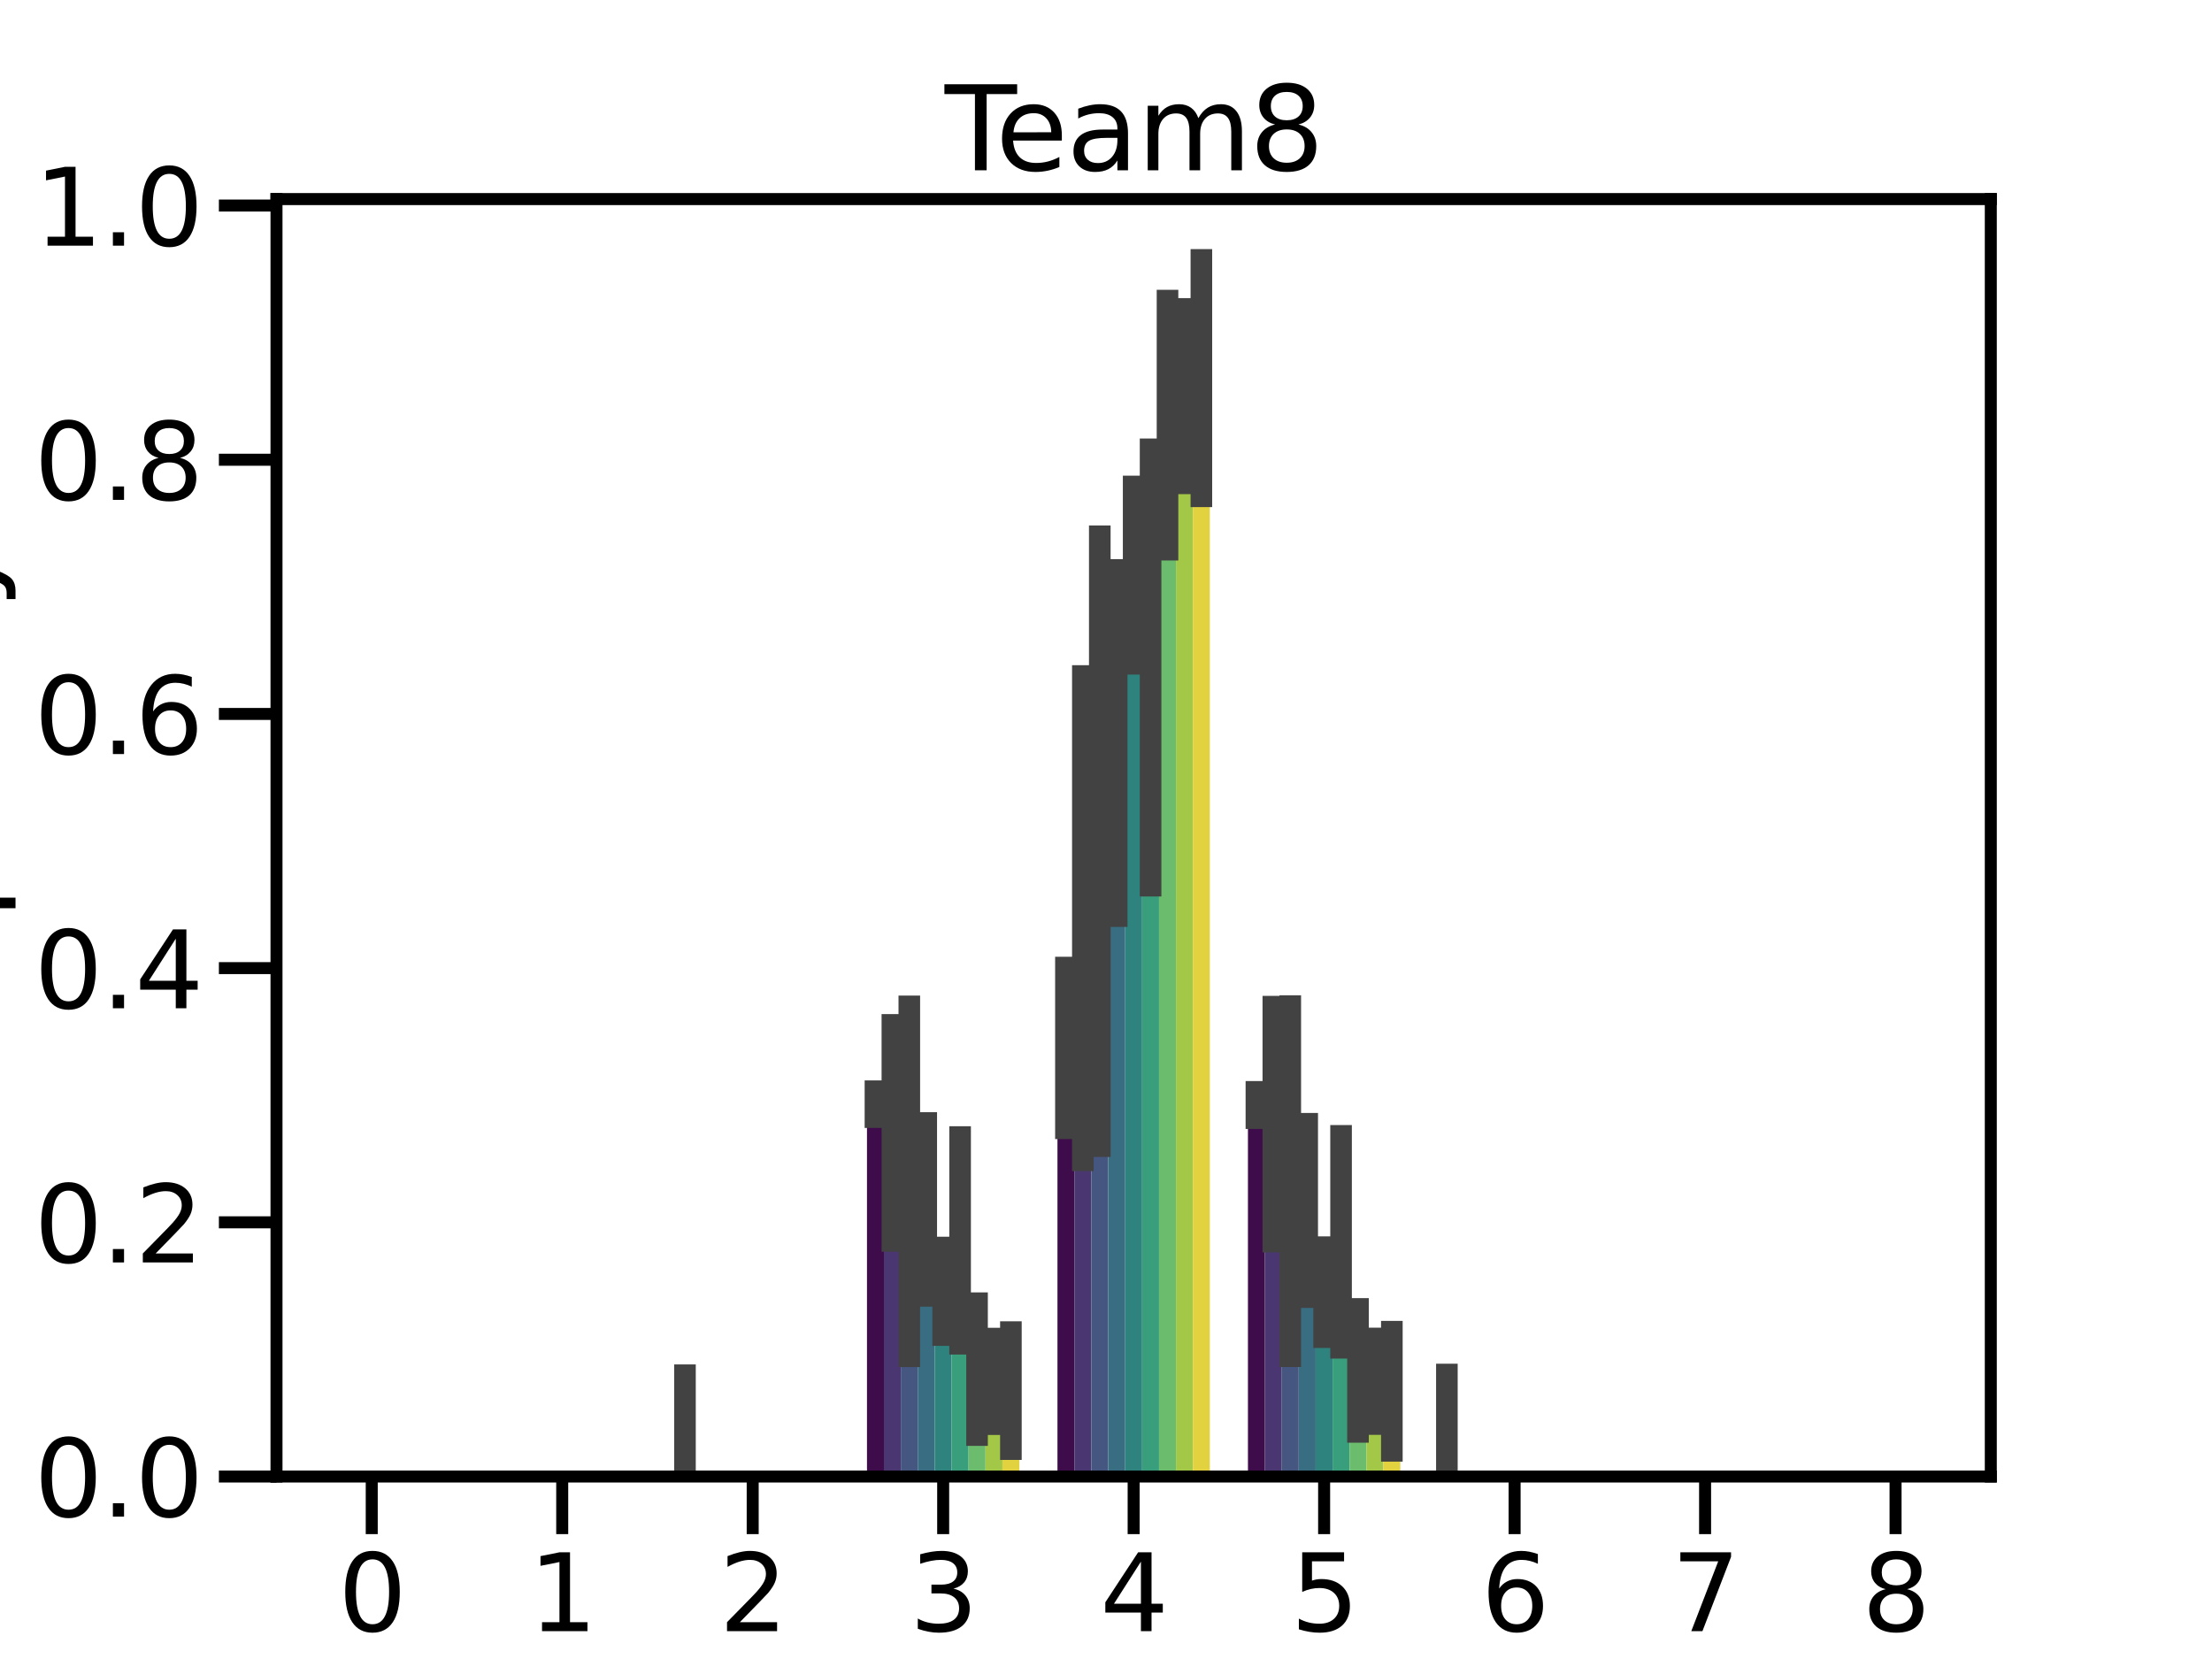 <?xml version="1.0" encoding="utf-8" standalone="no"?>
<!DOCTYPE svg PUBLIC "-//W3C//DTD SVG 1.1//EN"
  "http://www.w3.org/Graphics/SVG/1.1/DTD/svg11.dtd">
<svg xmlns:xlink="http://www.w3.org/1999/xlink" width="460.8pt" height="345.6pt" viewBox="0 0 460.8 345.6" xmlns="http://www.w3.org/2000/svg" version="1.1">
 <defs>
  <style type="text/css">*{stroke-linejoin: round; stroke-linecap: butt}</style>
 </defs>
 <g id="figure_1">
  <g id="patch_1">
   <path d="M 0 345.6 
L 460.8 345.6 
L 460.8 0 
L 0 0 
z
" style="fill: #ffffff"/>
  </g>
  <g id="axes_1">
   <g id="patch_2">
    <path d="M 57.6 307.584 
L 414.72 307.584 
L 414.72 41.472 
L 57.6 41.472 
z
" style="fill: #ffffff"/>
   </g>
   <g id="patch_3">
    <path d="M 61.568 307.584 
L 65.095 307.584 
L 65.095 307.584 
L 61.568 307.584 
z
" clip-path="url(#pd09a48f789)" style="fill: #3e0c4a"/>
   </g>
   <g id="patch_4">
    <path d="M 101.248 307.584 
L 104.775 307.584 
L 104.775 307.584 
L 101.248 307.584 
z
" clip-path="url(#pd09a48f789)" style="fill: #3e0c4a"/>
   </g>
   <g id="patch_5">
    <path d="M 140.928 307.584 
L 144.455 307.584 
L 144.455 300.549 
L 140.928 300.549 
z
" clip-path="url(#pd09a48f789)" style="fill: #3e0c4a"/>
   </g>
   <g id="patch_6">
    <path d="M 180.608 307.584 
L 184.135 307.584 
L 184.135 229.423 
L 180.608 229.423 
z
" clip-path="url(#pd09a48f789)" style="fill: #3e0c4a"/>
   </g>
   <g id="patch_7">
    <path d="M 220.288 307.584 
L 223.815 307.584 
L 223.815 213.276 
L 220.288 213.276 
z
" clip-path="url(#pd09a48f789)" style="fill: #3e0c4a"/>
   </g>
   <g id="patch_8">
    <path d="M 259.968 307.584 
L 263.495 307.584 
L 263.495 229.407 
L 259.968 229.407 
z
" clip-path="url(#pd09a48f789)" style="fill: #3e0c4a"/>
   </g>
   <g id="patch_9">
    <path d="M 299.648 307.584 
L 303.175 307.584 
L 303.175 300.501 
L 299.648 300.501 
z
" clip-path="url(#pd09a48f789)" style="fill: #3e0c4a"/>
   </g>
   <g id="patch_10">
    <path d="M 339.328 307.584 
L 342.855 307.584 
L 342.855 307.584 
L 339.328 307.584 
z
" clip-path="url(#pd09a48f789)" style="fill: #3e0c4a"/>
   </g>
   <g id="patch_11">
    <path d="M 379.008 307.584 
L 382.535 307.584 
L 382.535 307.584 
L 379.008 307.584 
z
" clip-path="url(#pd09a48f789)" style="fill: #3e0c4a"/>
   </g>
   <g id="patch_12">
    <path d="M 65.095 307.584 
L 68.622 307.584 
L 68.622 307.584 
L 65.095 307.584 
z
" clip-path="url(#pd09a48f789)" style="fill: #4a3771"/>
   </g>
   <g id="patch_13">
    <path d="M 104.775 307.584 
L 108.302 307.584 
L 108.302 307.584 
L 104.775 307.584 
z
" clip-path="url(#pd09a48f789)" style="fill: #4a3771"/>
   </g>
   <g id="patch_14">
    <path d="M 144.455 307.584 
L 147.982 307.584 
L 147.982 307.584 
L 144.455 307.584 
z
" clip-path="url(#pd09a48f789)" style="fill: #4a3771"/>
   </g>
   <g id="patch_15">
    <path d="M 184.135 307.584 
L 187.662 307.584 
L 187.662 237.302 
L 184.135 237.302 
z
" clip-path="url(#pd09a48f789)" style="fill: #4a3771"/>
   </g>
   <g id="patch_16">
    <path d="M 223.815 307.584 
L 227.342 307.584 
L 227.342 183.135 
L 223.815 183.135 
z
" clip-path="url(#pd09a48f789)" style="fill: #4a3771"/>
   </g>
   <g id="patch_17">
    <path d="M 263.495 307.584 
L 267.022 307.584 
L 267.022 237.551 
L 263.495 237.551 
z
" clip-path="url(#pd09a48f789)" style="fill: #4a3771"/>
   </g>
   <g id="patch_18">
    <path d="M 303.175 307.584 
L 306.702 307.584 
L 306.702 307.584 
L 303.175 307.584 
z
" clip-path="url(#pd09a48f789)" style="fill: #4a3771"/>
   </g>
   <g id="patch_19">
    <path d="M 342.855 307.584 
L 346.382 307.584 
L 346.382 307.584 
L 342.855 307.584 
z
" clip-path="url(#pd09a48f789)" style="fill: #4a3771"/>
   </g>
   <g id="patch_20">
    <path d="M 382.535 307.584 
L 386.062 307.584 
L 386.062 307.584 
L 382.535 307.584 
z
" clip-path="url(#pd09a48f789)" style="fill: #4a3771"/>
   </g>
   <g id="patch_21">
    <path d="M 68.622 307.584 
L 72.149 307.584 
L 72.149 307.584 
L 68.622 307.584 
z
" clip-path="url(#pd09a48f789)" style="fill: #455681"/>
   </g>
   <g id="patch_22">
    <path d="M 108.302 307.584 
L 111.829 307.584 
L 111.829 307.584 
L 108.302 307.584 
z
" clip-path="url(#pd09a48f789)" style="fill: #455681"/>
   </g>
   <g id="patch_23">
    <path d="M 147.982 307.584 
L 151.509 307.584 
L 151.509 307.584 
L 147.982 307.584 
z
" clip-path="url(#pd09a48f789)" style="fill: #455681"/>
   </g>
   <g id="patch_24">
    <path d="M 187.662 307.584 
L 191.189 307.584 
L 191.189 241.922 
L 187.662 241.922 
z
" clip-path="url(#pd09a48f789)" style="fill: #455681"/>
   </g>
   <g id="patch_25">
    <path d="M 227.342 307.584 
L 230.869 307.584 
L 230.869 174.217 
L 227.342 174.217 
z
" clip-path="url(#pd09a48f789)" style="fill: #455681"/>
   </g>
   <g id="patch_26">
    <path d="M 267.022 307.584 
L 270.549 307.584 
L 270.549 241.848 
L 267.022 241.848 
z
" clip-path="url(#pd09a48f789)" style="fill: #455681"/>
   </g>
   <g id="patch_27">
    <path d="M 306.702 307.584 
L 310.229 307.584 
L 310.229 307.584 
L 306.702 307.584 
z
" clip-path="url(#pd09a48f789)" style="fill: #455681"/>
   </g>
   <g id="patch_28">
    <path d="M 346.382 307.584 
L 349.909 307.584 
L 349.909 307.584 
L 346.382 307.584 
z
" clip-path="url(#pd09a48f789)" style="fill: #455681"/>
   </g>
   <g id="patch_29">
    <path d="M 386.062 307.584 
L 389.589 307.584 
L 389.589 307.584 
L 386.062 307.584 
z
" clip-path="url(#pd09a48f789)" style="fill: #455681"/>
   </g>
   <g id="patch_30">
    <path d="M 72.149 307.584 
L 75.676 307.584 
L 75.676 307.584 
L 72.149 307.584 
z
" clip-path="url(#pd09a48f789)" style="fill: #386d82"/>
   </g>
   <g id="patch_31">
    <path d="M 111.829 307.584 
L 115.356 307.584 
L 115.356 307.584 
L 111.829 307.584 
z
" clip-path="url(#pd09a48f789)" style="fill: #386d82"/>
   </g>
   <g id="patch_32">
    <path d="M 151.509 307.584 
L 155.036 307.584 
L 155.036 307.584 
L 151.509 307.584 
z
" clip-path="url(#pd09a48f789)" style="fill: #386d82"/>
   </g>
   <g id="patch_33">
    <path d="M 191.189 307.584 
L 194.716 307.584 
L 194.716 250.57 
L 191.189 250.57 
z
" clip-path="url(#pd09a48f789)" style="fill: #386d82"/>
   </g>
   <g id="patch_34">
    <path d="M 230.869 307.584 
L 234.396 307.584 
L 234.396 156.603 
L 230.869 156.603 
z
" clip-path="url(#pd09a48f789)" style="fill: #386d82"/>
   </g>
   <g id="patch_35">
    <path d="M 270.549 307.584 
L 274.076 307.584 
L 274.076 250.815 
L 270.549 250.815 
z
" clip-path="url(#pd09a48f789)" style="fill: #386d82"/>
   </g>
   <g id="patch_36">
    <path d="M 310.229 307.584 
L 313.756 307.584 
L 313.756 307.584 
L 310.229 307.584 
z
" clip-path="url(#pd09a48f789)" style="fill: #386d82"/>
   </g>
   <g id="patch_37">
    <path d="M 349.909 307.584 
L 353.436 307.584 
L 353.436 307.584 
L 349.909 307.584 
z
" clip-path="url(#pd09a48f789)" style="fill: #386d82"/>
   </g>
   <g id="patch_38">
    <path d="M 389.589 307.584 
L 393.116 307.584 
L 393.116 307.584 
L 389.589 307.584 
z
" clip-path="url(#pd09a48f789)" style="fill: #386d82"/>
   </g>
   <g id="patch_39">
    <path d="M 75.676 307.584 
L 79.204 307.584 
L 79.204 307.584 
L 75.676 307.584 
z
" clip-path="url(#pd09a48f789)" style="fill: #2f837f"/>
   </g>
   <g id="patch_40">
    <path d="M 115.356 307.584 
L 118.884 307.584 
L 118.884 307.584 
L 115.356 307.584 
z
" clip-path="url(#pd09a48f789)" style="fill: #2f837f"/>
   </g>
   <g id="patch_41">
    <path d="M 155.036 307.584 
L 158.564 307.584 
L 158.564 307.584 
L 155.036 307.584 
z
" clip-path="url(#pd09a48f789)" style="fill: #2f837f"/>
   </g>
   <g id="patch_42">
    <path d="M 194.716 307.584 
L 198.244 307.584 
L 198.244 270.07 
L 194.716 270.07 
z
" clip-path="url(#pd09a48f789)" style="fill: #2f837f"/>
   </g>
   <g id="patch_43">
    <path d="M 234.396 307.584 
L 237.924 307.584 
L 237.924 117.654 
L 234.396 117.654 
z
" clip-path="url(#pd09a48f789)" style="fill: #2f837f"/>
   </g>
   <g id="patch_44">
    <path d="M 274.076 307.584 
L 277.604 307.584 
L 277.604 270.263 
L 274.076 270.263 
z
" clip-path="url(#pd09a48f789)" style="fill: #2f837f"/>
   </g>
   <g id="patch_45">
    <path d="M 313.756 307.584 
L 317.284 307.584 
L 317.284 307.584 
L 313.756 307.584 
z
" clip-path="url(#pd09a48f789)" style="fill: #2f837f"/>
   </g>
   <g id="patch_46">
    <path d="M 353.436 307.584 
L 356.964 307.584 
L 356.964 307.584 
L 353.436 307.584 
z
" clip-path="url(#pd09a48f789)" style="fill: #2f837f"/>
   </g>
   <g id="patch_47">
    <path d="M 393.116 307.584 
L 396.644 307.584 
L 396.644 307.584 
L 393.116 307.584 
z
" clip-path="url(#pd09a48f789)" style="fill: #2f837f"/>
   </g>
   <g id="patch_48">
    <path d="M 79.204 307.584 
L 82.731 307.584 
L 82.731 307.584 
L 79.204 307.584 
z
" clip-path="url(#pd09a48f789)" style="fill: #399e7b"/>
   </g>
   <g id="patch_49">
    <path d="M 118.884 307.584 
L 122.411 307.584 
L 122.411 307.584 
L 118.884 307.584 
z
" clip-path="url(#pd09a48f789)" style="fill: #399e7b"/>
   </g>
   <g id="patch_50">
    <path d="M 158.564 307.584 
L 162.091 307.584 
L 162.091 307.584 
L 158.564 307.584 
z
" clip-path="url(#pd09a48f789)" style="fill: #399e7b"/>
   </g>
   <g id="patch_51">
    <path d="M 198.244 307.584 
L 201.771 307.584 
L 201.771 258.837 
L 198.244 258.837 
z
" clip-path="url(#pd09a48f789)" style="fill: #399e7b"/>
   </g>
   <g id="patch_52">
    <path d="M 237.924 307.584 
L 241.451 307.584 
L 241.451 140.459 
L 237.924 140.459 
z
" clip-path="url(#pd09a48f789)" style="fill: #399e7b"/>
   </g>
   <g id="patch_53">
    <path d="M 277.604 307.584 
L 281.131 307.584 
L 281.131 258.691 
L 277.604 258.691 
z
" clip-path="url(#pd09a48f789)" style="fill: #399e7b"/>
   </g>
   <g id="patch_54">
    <path d="M 317.284 307.584 
L 320.811 307.584 
L 320.811 307.584 
L 317.284 307.584 
z
" clip-path="url(#pd09a48f789)" style="fill: #399e7b"/>
   </g>
   <g id="patch_55">
    <path d="M 356.964 307.584 
L 360.491 307.584 
L 360.491 307.584 
L 356.964 307.584 
z
" clip-path="url(#pd09a48f789)" style="fill: #399e7b"/>
   </g>
   <g id="patch_56">
    <path d="M 396.644 307.584 
L 400.171 307.584 
L 400.171 307.584 
L 396.644 307.584 
z
" clip-path="url(#pd09a48f789)" style="fill: #399e7b"/>
   </g>
   <g id="patch_57">
    <path d="M 82.731 307.584 
L 86.258 307.584 
L 86.258 307.584 
L 82.731 307.584 
z
" clip-path="url(#pd09a48f789)" style="fill: #6cbc6e"/>
   </g>
   <g id="patch_58">
    <path d="M 122.411 307.584 
L 125.938 307.584 
L 125.938 307.584 
L 122.411 307.584 
z
" clip-path="url(#pd09a48f789)" style="fill: #6cbc6e"/>
   </g>
   <g id="patch_59">
    <path d="M 162.091 307.584 
L 165.618 307.584 
L 165.618 307.584 
L 162.091 307.584 
z
" clip-path="url(#pd09a48f789)" style="fill: #6cbc6e"/>
   </g>
   <g id="patch_60">
    <path d="M 201.771 307.584 
L 205.298 307.584 
L 205.298 285.33 
L 201.771 285.33 
z
" clip-path="url(#pd09a48f789)" style="fill: #6cbc6e"/>
   </g>
   <g id="patch_61">
    <path d="M 241.451 307.584 
L 244.978 307.584 
L 244.978 87.311 
L 241.451 87.311 
z
" clip-path="url(#pd09a48f789)" style="fill: #6cbc6e"/>
   </g>
   <g id="patch_62">
    <path d="M 281.131 307.584 
L 284.658 307.584 
L 284.658 285.349 
L 281.131 285.349 
z
" clip-path="url(#pd09a48f789)" style="fill: #6cbc6e"/>
   </g>
   <g id="patch_63">
    <path d="M 320.811 307.584 
L 324.338 307.584 
L 324.338 307.584 
L 320.811 307.584 
z
" clip-path="url(#pd09a48f789)" style="fill: #6cbc6e"/>
   </g>
   <g id="patch_64">
    <path d="M 360.491 307.584 
L 364.018 307.584 
L 364.018 307.584 
L 360.491 307.584 
z
" clip-path="url(#pd09a48f789)" style="fill: #6cbc6e"/>
   </g>
   <g id="patch_65">
    <path d="M 400.171 307.584 
L 403.698 307.584 
L 403.698 307.584 
L 400.171 307.584 
z
" clip-path="url(#pd09a48f789)" style="fill: #6cbc6e"/>
   </g>
   <g id="patch_66">
    <path d="M 86.258 307.584 
L 89.785 307.584 
L 89.785 307.584 
L 86.258 307.584 
z
" clip-path="url(#pd09a48f789)" style="fill: #a3c746"/>
   </g>
   <g id="patch_67">
    <path d="M 125.938 307.584 
L 129.465 307.584 
L 129.465 307.584 
L 125.938 307.584 
z
" clip-path="url(#pd09a48f789)" style="fill: #a3c746"/>
   </g>
   <g id="patch_68">
    <path d="M 165.618 307.584 
L 169.145 307.584 
L 169.145 307.584 
L 165.618 307.584 
z
" clip-path="url(#pd09a48f789)" style="fill: #a3c746"/>
   </g>
   <g id="patch_69">
    <path d="M 205.298 307.584 
L 208.825 307.584 
L 208.825 287.467 
L 205.298 287.467 
z
" clip-path="url(#pd09a48f789)" style="fill: #a3c746"/>
   </g>
   <g id="patch_70">
    <path d="M 244.978 307.584 
L 248.505 307.584 
L 248.505 83.022 
L 244.978 83.022 
z
" clip-path="url(#pd09a48f789)" style="fill: #a3c746"/>
   </g>
   <g id="patch_71">
    <path d="M 284.658 307.584 
L 288.185 307.584 
L 288.185 287.513 
L 284.658 287.513 
z
" clip-path="url(#pd09a48f789)" style="fill: #a3c746"/>
   </g>
   <g id="patch_72">
    <path d="M 324.338 307.584 
L 327.865 307.584 
L 327.865 307.584 
L 324.338 307.584 
z
" clip-path="url(#pd09a48f789)" style="fill: #a3c746"/>
   </g>
   <g id="patch_73">
    <path d="M 364.018 307.584 
L 367.545 307.584 
L 367.545 307.584 
L 364.018 307.584 
z
" clip-path="url(#pd09a48f789)" style="fill: #a3c746"/>
   </g>
   <g id="patch_74">
    <path d="M 403.698 307.584 
L 407.225 307.584 
L 407.225 307.584 
L 403.698 307.584 
z
" clip-path="url(#pd09a48f789)" style="fill: #a3c746"/>
   </g>
   <g id="patch_75">
    <path d="M 89.785 307.584 
L 93.312 307.584 
L 93.312 307.584 
L 89.785 307.584 
z
" clip-path="url(#pd09a48f789)" style="fill: #e2d240"/>
   </g>
   <g id="patch_76">
    <path d="M 129.465 307.584 
L 132.992 307.584 
L 132.992 307.584 
L 129.465 307.584 
z
" clip-path="url(#pd09a48f789)" style="fill: #e2d240"/>
   </g>
   <g id="patch_77">
    <path d="M 169.145 307.584 
L 172.672 307.584 
L 172.672 307.584 
L 169.145 307.584 
z
" clip-path="url(#pd09a48f789)" style="fill: #e2d240"/>
   </g>
   <g id="patch_78">
    <path d="M 208.825 307.584 
L 212.352 307.584 
L 212.352 290.637 
L 208.825 290.637 
z
" clip-path="url(#pd09a48f789)" style="fill: #e2d240"/>
   </g>
   <g id="patch_79">
    <path d="M 248.505 307.584 
L 252.032 307.584 
L 252.032 76.634 
L 248.505 76.634 
z
" clip-path="url(#pd09a48f789)" style="fill: #e2d240"/>
   </g>
   <g id="patch_80">
    <path d="M 288.185 307.584 
L 291.712 307.584 
L 291.712 290.787 
L 288.185 290.787 
z
" clip-path="url(#pd09a48f789)" style="fill: #e2d240"/>
   </g>
   <g id="patch_81">
    <path d="M 327.865 307.584 
L 331.392 307.584 
L 331.392 307.584 
L 327.865 307.584 
z
" clip-path="url(#pd09a48f789)" style="fill: #e2d240"/>
   </g>
   <g id="patch_82">
    <path d="M 367.545 307.584 
L 371.072 307.584 
L 371.072 307.584 
L 367.545 307.584 
z
" clip-path="url(#pd09a48f789)" style="fill: #e2d240"/>
   </g>
   <g id="patch_83">
    <path d="M 407.225 307.584 
L 410.752 307.584 
L 410.752 307.584 
L 407.225 307.584 
z
" clip-path="url(#pd09a48f789)" style="fill: #e2d240"/>
   </g>
   <g id="matplotlib.axis_1">
    <g id="xtick_1">
     <g id="line2d_1">
      <defs>
       <path id="macadb62f24" d="M 0 0 
L 0 12 
" style="stroke: #000000; stroke-width: 2.5"/>
      </defs>
      <g>
       <use xlink:href="#macadb62f24" x="77.44" y="307.584" style="stroke: #000000; stroke-width: 2.5"/>
      </g>
     </g>
     <g id="text_1">
      <!-- 0 -->
      <g transform="translate(70.441 339.801) scale(0.22 -0.22)">
       <defs>
        <path id="DejaVuSans-30" d="M 2034 4250 
Q 1547 4250 1301 3770 
Q 1056 3291 1056 2328 
Q 1056 1369 1301 889 
Q 1547 409 2034 409 
Q 2525 409 2770 889 
Q 3016 1369 3016 2328 
Q 3016 3291 2770 3770 
Q 2525 4250 2034 4250 
z
M 2034 4750 
Q 2819 4750 3233 4129 
Q 3647 3509 3647 2328 
Q 3647 1150 3233 529 
Q 2819 -91 2034 -91 
Q 1250 -91 836 529 
Q 422 1150 422 2328 
Q 422 3509 836 4129 
Q 1250 4750 2034 4750 
z
" transform="scale(0.016)"/>
       </defs>
       <use xlink:href="#DejaVuSans-30"/>
      </g>
     </g>
    </g>
    <g id="xtick_2">
     <g id="line2d_2">
      <g>
       <use xlink:href="#macadb62f24" x="117.12" y="307.584" style="stroke: #000000; stroke-width: 2.5"/>
      </g>
     </g>
     <g id="text_2">
      <!-- 1 -->
      <g transform="translate(110.121 339.801) scale(0.22 -0.22)">
       <defs>
        <path id="DejaVuSans-31" d="M 794 531 
L 1825 531 
L 1825 4091 
L 703 3866 
L 703 4441 
L 1819 4666 
L 2450 4666 
L 2450 531 
L 3481 531 
L 3481 0 
L 794 0 
L 794 531 
z
" transform="scale(0.016)"/>
       </defs>
       <use xlink:href="#DejaVuSans-31"/>
      </g>
     </g>
    </g>
    <g id="xtick_3">
     <g id="line2d_3">
      <g>
       <use xlink:href="#macadb62f24" x="156.8" y="307.584" style="stroke: #000000; stroke-width: 2.5"/>
      </g>
     </g>
     <g id="text_3">
      <!-- 2 -->
      <g transform="translate(149.801 339.801) scale(0.22 -0.22)">
       <defs>
        <path id="DejaVuSans-32" d="M 1228 531 
L 3431 531 
L 3431 0 
L 469 0 
L 469 531 
Q 828 903 1448 1529 
Q 2069 2156 2228 2338 
Q 2531 2678 2651 2914 
Q 2772 3150 2772 3378 
Q 2772 3750 2511 3984 
Q 2250 4219 1831 4219 
Q 1534 4219 1204 4116 
Q 875 4013 500 3803 
L 500 4441 
Q 881 4594 1212 4672 
Q 1544 4750 1819 4750 
Q 2544 4750 2975 4387 
Q 3406 4025 3406 3419 
Q 3406 3131 3298 2873 
Q 3191 2616 2906 2266 
Q 2828 2175 2409 1742 
Q 1991 1309 1228 531 
z
" transform="scale(0.016)"/>
       </defs>
       <use xlink:href="#DejaVuSans-32"/>
      </g>
     </g>
    </g>
    <g id="xtick_4">
     <g id="line2d_4">
      <g>
       <use xlink:href="#macadb62f24" x="196.48" y="307.584" style="stroke: #000000; stroke-width: 2.5"/>
      </g>
     </g>
     <g id="text_4">
      <!-- 3 -->
      <g transform="translate(189.481 339.801) scale(0.22 -0.22)">
       <defs>
        <path id="DejaVuSans-33" d="M 2597 2516 
Q 3050 2419 3304 2112 
Q 3559 1806 3559 1356 
Q 3559 666 3084 287 
Q 2609 -91 1734 -91 
Q 1441 -91 1130 -33 
Q 819 25 488 141 
L 488 750 
Q 750 597 1062 519 
Q 1375 441 1716 441 
Q 2309 441 2620 675 
Q 2931 909 2931 1356 
Q 2931 1769 2642 2001 
Q 2353 2234 1838 2234 
L 1294 2234 
L 1294 2753 
L 1863 2753 
Q 2328 2753 2575 2939 
Q 2822 3125 2822 3475 
Q 2822 3834 2567 4026 
Q 2313 4219 1838 4219 
Q 1578 4219 1281 4162 
Q 984 4106 628 3988 
L 628 4550 
Q 988 4650 1302 4700 
Q 1616 4750 1894 4750 
Q 2613 4750 3031 4423 
Q 3450 4097 3450 3541 
Q 3450 3153 3228 2886 
Q 3006 2619 2597 2516 
z
" transform="scale(0.016)"/>
       </defs>
       <use xlink:href="#DejaVuSans-33"/>
      </g>
     </g>
    </g>
    <g id="xtick_5">
     <g id="line2d_5">
      <g>
       <use xlink:href="#macadb62f24" x="236.16" y="307.584" style="stroke: #000000; stroke-width: 2.5"/>
      </g>
     </g>
     <g id="text_5">
      <!-- 4 -->
      <g transform="translate(229.161 339.801) scale(0.22 -0.22)">
       <defs>
        <path id="DejaVuSans-34" d="M 2419 4116 
L 825 1625 
L 2419 1625 
L 2419 4116 
z
M 2253 4666 
L 3047 4666 
L 3047 1625 
L 3713 1625 
L 3713 1100 
L 3047 1100 
L 3047 0 
L 2419 0 
L 2419 1100 
L 313 1100 
L 313 1709 
L 2253 4666 
z
" transform="scale(0.016)"/>
       </defs>
       <use xlink:href="#DejaVuSans-34"/>
      </g>
     </g>
    </g>
    <g id="xtick_6">
     <g id="line2d_6">
      <g>
       <use xlink:href="#macadb62f24" x="275.84" y="307.584" style="stroke: #000000; stroke-width: 2.5"/>
      </g>
     </g>
     <g id="text_6">
      <!-- 5 -->
      <g transform="translate(268.841 339.801) scale(0.22 -0.22)">
       <defs>
        <path id="DejaVuSans-35" d="M 691 4666 
L 3169 4666 
L 3169 4134 
L 1269 4134 
L 1269 2991 
Q 1406 3038 1543 3061 
Q 1681 3084 1819 3084 
Q 2600 3084 3056 2656 
Q 3513 2228 3513 1497 
Q 3513 744 3044 326 
Q 2575 -91 1722 -91 
Q 1428 -91 1123 -41 
Q 819 9 494 109 
L 494 744 
Q 775 591 1075 516 
Q 1375 441 1709 441 
Q 2250 441 2565 725 
Q 2881 1009 2881 1497 
Q 2881 1984 2565 2268 
Q 2250 2553 1709 2553 
Q 1456 2553 1204 2497 
Q 953 2441 691 2322 
L 691 4666 
z
" transform="scale(0.016)"/>
       </defs>
       <use xlink:href="#DejaVuSans-35"/>
      </g>
     </g>
    </g>
    <g id="xtick_7">
     <g id="line2d_7">
      <g>
       <use xlink:href="#macadb62f24" x="315.52" y="307.584" style="stroke: #000000; stroke-width: 2.5"/>
      </g>
     </g>
     <g id="text_7">
      <!-- 6 -->
      <g transform="translate(308.521 339.801) scale(0.22 -0.22)">
       <defs>
        <path id="DejaVuSans-36" d="M 2113 2584 
Q 1688 2584 1439 2293 
Q 1191 2003 1191 1497 
Q 1191 994 1439 701 
Q 1688 409 2113 409 
Q 2538 409 2786 701 
Q 3034 994 3034 1497 
Q 3034 2003 2786 2293 
Q 2538 2584 2113 2584 
z
M 3366 4563 
L 3366 3988 
Q 3128 4100 2886 4159 
Q 2644 4219 2406 4219 
Q 1781 4219 1451 3797 
Q 1122 3375 1075 2522 
Q 1259 2794 1537 2939 
Q 1816 3084 2150 3084 
Q 2853 3084 3261 2657 
Q 3669 2231 3669 1497 
Q 3669 778 3244 343 
Q 2819 -91 2113 -91 
Q 1303 -91 875 529 
Q 447 1150 447 2328 
Q 447 3434 972 4092 
Q 1497 4750 2381 4750 
Q 2619 4750 2861 4703 
Q 3103 4656 3366 4563 
z
" transform="scale(0.016)"/>
       </defs>
       <use xlink:href="#DejaVuSans-36"/>
      </g>
     </g>
    </g>
    <g id="xtick_8">
     <g id="line2d_8">
      <g>
       <use xlink:href="#macadb62f24" x="355.2" y="307.584" style="stroke: #000000; stroke-width: 2.5"/>
      </g>
     </g>
     <g id="text_8">
      <!-- 7 -->
      <g transform="translate(348.201 339.801) scale(0.22 -0.22)">
       <defs>
        <path id="DejaVuSans-37" d="M 525 4666 
L 3525 4666 
L 3525 4397 
L 1831 0 
L 1172 0 
L 2766 4134 
L 525 4134 
L 525 4666 
z
" transform="scale(0.016)"/>
       </defs>
       <use xlink:href="#DejaVuSans-37"/>
      </g>
     </g>
    </g>
    <g id="xtick_9">
     <g id="line2d_9">
      <g>
       <use xlink:href="#macadb62f24" x="394.88" y="307.584" style="stroke: #000000; stroke-width: 2.5"/>
      </g>
     </g>
     <g id="text_9">
      <!-- 8 -->
      <g transform="translate(387.881 339.801) scale(0.22 -0.22)">
       <defs>
        <path id="DejaVuSans-38" d="M 2034 2216 
Q 1584 2216 1326 1975 
Q 1069 1734 1069 1313 
Q 1069 891 1326 650 
Q 1584 409 2034 409 
Q 2484 409 2743 651 
Q 3003 894 3003 1313 
Q 3003 1734 2745 1975 
Q 2488 2216 2034 2216 
z
M 1403 2484 
Q 997 2584 770 2862 
Q 544 3141 544 3541 
Q 544 4100 942 4425 
Q 1341 4750 2034 4750 
Q 2731 4750 3128 4425 
Q 3525 4100 3525 3541 
Q 3525 3141 3298 2862 
Q 3072 2584 2669 2484 
Q 3125 2378 3379 2068 
Q 3634 1759 3634 1313 
Q 3634 634 3220 271 
Q 2806 -91 2034 -91 
Q 1263 -91 848 271 
Q 434 634 434 1313 
Q 434 1759 690 2068 
Q 947 2378 1403 2484 
z
M 1172 3481 
Q 1172 3119 1398 2916 
Q 1625 2713 2034 2713 
Q 2441 2713 2670 2916 
Q 2900 3119 2900 3481 
Q 2900 3844 2670 4047 
Q 2441 4250 2034 4250 
Q 1625 4250 1398 4047 
Q 1172 3844 1172 3481 
z
" transform="scale(0.016)"/>
       </defs>
       <use xlink:href="#DejaVuSans-38"/>
      </g>
     </g>
    </g>
    <g id="text_10">
     <!-- Fn -->
     <g transform="translate(221.653 366.612) scale(0.24 -0.24)">
      <defs>
       <path id="DejaVuSans-46" d="M 628 4666 
L 3309 4666 
L 3309 4134 
L 1259 4134 
L 1259 2759 
L 3109 2759 
L 3109 2228 
L 1259 2228 
L 1259 0 
L 628 0 
L 628 4666 
z
" transform="scale(0.016)"/>
       <path id="DejaVuSans-6e" d="M 3513 2113 
L 3513 0 
L 2938 0 
L 2938 2094 
Q 2938 2591 2744 2837 
Q 2550 3084 2163 3084 
Q 1697 3084 1428 2787 
Q 1159 2491 1159 1978 
L 1159 0 
L 581 0 
L 581 3500 
L 1159 3500 
L 1159 2956 
Q 1366 3272 1645 3428 
Q 1925 3584 2291 3584 
Q 2894 3584 3203 3211 
Q 3513 2838 3513 2113 
z
" transform="scale(0.016)"/>
      </defs>
      <use xlink:href="#DejaVuSans-46"/>
      <use xlink:href="#DejaVuSans-6e" x="57.52"/>
     </g>
    </g>
   </g>
   <g id="matplotlib.axis_2">
    <g id="ytick_1">
     <g id="line2d_10">
      <defs>
       <path id="mbd1f834859" d="M 0 0 
L -12 0 
" style="stroke: #000000; stroke-width: 2.5"/>
      </defs>
      <g>
       <use xlink:href="#mbd1f834859" x="57.6" y="307.584" style="stroke: #000000; stroke-width: 2.5"/>
      </g>
     </g>
     <g id="text_11">
      <!-- 0.0 -->
      <g transform="translate(7.113 315.942) scale(0.22 -0.22)">
       <defs>
        <path id="DejaVuSans-2e" d="M 684 794 
L 1344 794 
L 1344 0 
L 684 0 
L 684 794 
z
" transform="scale(0.016)"/>
       </defs>
       <use xlink:href="#DejaVuSans-30"/>
       <use xlink:href="#DejaVuSans-2e" x="63.623"/>
       <use xlink:href="#DejaVuSans-30" x="95.41"/>
      </g>
     </g>
    </g>
    <g id="ytick_2">
     <g id="line2d_11">
      <g>
       <use xlink:href="#mbd1f834859" x="57.6" y="254.631" style="stroke: #000000; stroke-width: 2.5"/>
      </g>
     </g>
     <g id="text_12">
      <!-- 0.2 -->
      <g transform="translate(7.113 262.989) scale(0.22 -0.22)">
       <use xlink:href="#DejaVuSans-30"/>
       <use xlink:href="#DejaVuSans-2e" x="63.623"/>
       <use xlink:href="#DejaVuSans-32" x="95.41"/>
      </g>
     </g>
    </g>
    <g id="ytick_3">
     <g id="line2d_12">
      <g>
       <use xlink:href="#mbd1f834859" x="57.6" y="201.678" style="stroke: #000000; stroke-width: 2.5"/>
      </g>
     </g>
     <g id="text_13">
      <!-- 0.4 -->
      <g transform="translate(7.113 210.037) scale(0.22 -0.22)">
       <use xlink:href="#DejaVuSans-30"/>
       <use xlink:href="#DejaVuSans-2e" x="63.623"/>
       <use xlink:href="#DejaVuSans-34" x="95.41"/>
      </g>
     </g>
    </g>
    <g id="ytick_4">
     <g id="line2d_13">
      <g>
       <use xlink:href="#mbd1f834859" x="57.6" y="148.725" style="stroke: #000000; stroke-width: 2.5"/>
      </g>
     </g>
     <g id="text_14">
      <!-- 0.6 -->
      <g transform="translate(7.113 157.084) scale(0.22 -0.22)">
       <use xlink:href="#DejaVuSans-30"/>
       <use xlink:href="#DejaVuSans-2e" x="63.623"/>
       <use xlink:href="#DejaVuSans-36" x="95.41"/>
      </g>
     </g>
    </g>
    <g id="ytick_5">
     <g id="line2d_14">
      <g>
       <use xlink:href="#mbd1f834859" x="57.6" y="95.773" style="stroke: #000000; stroke-width: 2.5"/>
      </g>
     </g>
     <g id="text_15">
      <!-- 0.8 -->
      <g transform="translate(7.113 104.131) scale(0.22 -0.22)">
       <use xlink:href="#DejaVuSans-30"/>
       <use xlink:href="#DejaVuSans-2e" x="63.623"/>
       <use xlink:href="#DejaVuSans-38" x="95.41"/>
      </g>
     </g>
    </g>
    <g id="ytick_6">
     <g id="line2d_15">
      <g>
       <use xlink:href="#mbd1f834859" x="57.6" y="42.82" style="stroke: #000000; stroke-width: 2.5"/>
      </g>
     </g>
     <g id="text_16">
      <!-- 1.0 -->
      <g transform="translate(7.113 51.178) scale(0.22 -0.22)">
       <use xlink:href="#DejaVuSans-31"/>
       <use xlink:href="#DejaVuSans-2e" x="63.623"/>
       <use xlink:href="#DejaVuSans-30" x="95.41"/>
      </g>
     </g>
    </g>
    <g id="text_17">
     <!-- Frequency -->
     <g transform="translate(-1.878 236.519) rotate(-90) scale(0.24 -0.24)">
      <defs>
       <path id="DejaVuSans-72" d="M 2631 2963 
Q 2534 3019 2420 3045 
Q 2306 3072 2169 3072 
Q 1681 3072 1420 2755 
Q 1159 2438 1159 1844 
L 1159 0 
L 581 0 
L 581 3500 
L 1159 3500 
L 1159 2956 
Q 1341 3275 1631 3429 
Q 1922 3584 2338 3584 
Q 2397 3584 2469 3576 
Q 2541 3569 2628 3553 
L 2631 2963 
z
" transform="scale(0.016)"/>
       <path id="DejaVuSans-65" d="M 3597 1894 
L 3597 1613 
L 953 1613 
Q 991 1019 1311 708 
Q 1631 397 2203 397 
Q 2534 397 2845 478 
Q 3156 559 3463 722 
L 3463 178 
Q 3153 47 2828 -22 
Q 2503 -91 2169 -91 
Q 1331 -91 842 396 
Q 353 884 353 1716 
Q 353 2575 817 3079 
Q 1281 3584 2069 3584 
Q 2775 3584 3186 3129 
Q 3597 2675 3597 1894 
z
M 3022 2063 
Q 3016 2534 2758 2815 
Q 2500 3097 2075 3097 
Q 1594 3097 1305 2825 
Q 1016 2553 972 2059 
L 3022 2063 
z
" transform="scale(0.016)"/>
       <path id="DejaVuSans-71" d="M 947 1747 
Q 947 1113 1208 752 
Q 1469 391 1925 391 
Q 2381 391 2643 752 
Q 2906 1113 2906 1747 
Q 2906 2381 2643 2742 
Q 2381 3103 1925 3103 
Q 1469 3103 1208 2742 
Q 947 2381 947 1747 
z
M 2906 525 
Q 2725 213 2448 61 
Q 2172 -91 1784 -91 
Q 1150 -91 751 415 
Q 353 922 353 1747 
Q 353 2572 751 3078 
Q 1150 3584 1784 3584 
Q 2172 3584 2448 3432 
Q 2725 3281 2906 2969 
L 2906 3500 
L 3481 3500 
L 3481 -1331 
L 2906 -1331 
L 2906 525 
z
" transform="scale(0.016)"/>
       <path id="DejaVuSans-75" d="M 544 1381 
L 544 3500 
L 1119 3500 
L 1119 1403 
Q 1119 906 1312 657 
Q 1506 409 1894 409 
Q 2359 409 2629 706 
Q 2900 1003 2900 1516 
L 2900 3500 
L 3475 3500 
L 3475 0 
L 2900 0 
L 2900 538 
Q 2691 219 2414 64 
Q 2138 -91 1772 -91 
Q 1169 -91 856 284 
Q 544 659 544 1381 
z
M 1991 3584 
L 1991 3584 
z
" transform="scale(0.016)"/>
       <path id="DejaVuSans-63" d="M 3122 3366 
L 3122 2828 
Q 2878 2963 2633 3030 
Q 2388 3097 2138 3097 
Q 1578 3097 1268 2742 
Q 959 2388 959 1747 
Q 959 1106 1268 751 
Q 1578 397 2138 397 
Q 2388 397 2633 464 
Q 2878 531 3122 666 
L 3122 134 
Q 2881 22 2623 -34 
Q 2366 -91 2075 -91 
Q 1284 -91 818 406 
Q 353 903 353 1747 
Q 353 2603 823 3093 
Q 1294 3584 2113 3584 
Q 2378 3584 2631 3529 
Q 2884 3475 3122 3366 
z
" transform="scale(0.016)"/>
       <path id="DejaVuSans-79" d="M 2059 -325 
Q 1816 -950 1584 -1140 
Q 1353 -1331 966 -1331 
L 506 -1331 
L 506 -850 
L 844 -850 
Q 1081 -850 1212 -737 
Q 1344 -625 1503 -206 
L 1606 56 
L 191 3500 
L 800 3500 
L 1894 763 
L 2988 3500 
L 3597 3500 
L 2059 -325 
z
" transform="scale(0.016)"/>
      </defs>
      <use xlink:href="#DejaVuSans-46"/>
      <use xlink:href="#DejaVuSans-72" x="50.27"/>
      <use xlink:href="#DejaVuSans-65" x="89.133"/>
      <use xlink:href="#DejaVuSans-71" x="150.656"/>
      <use xlink:href="#DejaVuSans-75" x="214.133"/>
      <use xlink:href="#DejaVuSans-65" x="277.512"/>
      <use xlink:href="#DejaVuSans-6e" x="339.035"/>
      <use xlink:href="#DejaVuSans-63" x="402.414"/>
      <use xlink:href="#DejaVuSans-79" x="457.395"/>
     </g>
    </g>
   </g>
   <g id="line2d_16">
    <path d="M 63.332 307.584 
L 63.332 307.584 
" clip-path="url(#pd09a48f789)" style="fill: none; stroke: #424242; stroke-width: 4.5; stroke-linecap: square"/>
   </g>
   <g id="line2d_17">
    <path d="M 103.012 307.584 
L 103.012 307.584 
" clip-path="url(#pd09a48f789)" style="fill: none; stroke: #424242; stroke-width: 4.5; stroke-linecap: square"/>
   </g>
   <g id="line2d_18">
    <path d="M 142.692 307.584 
L 142.692 286.479 
" clip-path="url(#pd09a48f789)" style="fill: none; stroke: #424242; stroke-width: 4.5; stroke-linecap: square"/>
   </g>
   <g id="line2d_19">
    <path d="M 182.372 232.723 
L 182.372 227.318 
" clip-path="url(#pd09a48f789)" style="fill: none; stroke: #424242; stroke-width: 4.5; stroke-linecap: square"/>
   </g>
   <g id="line2d_20">
    <path d="M 222.052 235.042 
L 222.052 201.563 
" clip-path="url(#pd09a48f789)" style="fill: none; stroke: #424242; stroke-width: 4.5; stroke-linecap: square"/>
   </g>
   <g id="line2d_21">
    <path d="M 261.732 232.936 
L 261.732 227.447 
" clip-path="url(#pd09a48f789)" style="fill: none; stroke: #424242; stroke-width: 4.5; stroke-linecap: square"/>
   </g>
   <g id="line2d_22">
    <path d="M 301.412 307.584 
L 301.412 286.335 
" clip-path="url(#pd09a48f789)" style="fill: none; stroke: #424242; stroke-width: 4.5; stroke-linecap: square"/>
   </g>
   <g id="line2d_23">
    <path d="M 341.092 307.584 
L 341.092 307.584 
" clip-path="url(#pd09a48f789)" style="fill: none; stroke: #424242; stroke-width: 4.5; stroke-linecap: square"/>
   </g>
   <g id="line2d_24">
    <path d="M 380.772 307.584 
L 380.772 307.584 
" clip-path="url(#pd09a48f789)" style="fill: none; stroke: #424242; stroke-width: 4.5; stroke-linecap: square"/>
   </g>
   <g id="line2d_25">
    <path d="M 66.859 307.584 
L 66.859 307.584 
" clip-path="url(#pd09a48f789)" style="fill: none; stroke: #424242; stroke-width: 4.5; stroke-linecap: square"/>
   </g>
   <g id="line2d_26">
    <path d="M 106.539 307.584 
L 106.539 307.584 
" clip-path="url(#pd09a48f789)" style="fill: none; stroke: #424242; stroke-width: 4.5; stroke-linecap: square"/>
   </g>
   <g id="line2d_27">
    <path d="M 146.219 307.584 
L 146.219 307.584 
" clip-path="url(#pd09a48f789)" style="fill: none; stroke: #424242; stroke-width: 4.5; stroke-linecap: square"/>
   </g>
   <g id="line2d_28">
    <path d="M 185.899 258.508 
L 185.899 213.502 
" clip-path="url(#pd09a48f789)" style="fill: none; stroke: #424242; stroke-width: 4.5; stroke-linecap: square"/>
   </g>
   <g id="line2d_29">
    <path d="M 225.579 241.717 
L 225.579 140.828 
" clip-path="url(#pd09a48f789)" style="fill: none; stroke: #424242; stroke-width: 4.5; stroke-linecap: square"/>
   </g>
   <g id="line2d_30">
    <path d="M 265.259 258.652 
L 265.259 209.706 
" clip-path="url(#pd09a48f789)" style="fill: none; stroke: #424242; stroke-width: 4.5; stroke-linecap: square"/>
   </g>
   <g id="line2d_31">
    <path d="M 304.939 307.584 
L 304.939 307.584 
" clip-path="url(#pd09a48f789)" style="fill: none; stroke: #424242; stroke-width: 4.5; stroke-linecap: square"/>
   </g>
   <g id="line2d_32">
    <path d="M 344.619 307.584 
L 344.619 307.584 
" clip-path="url(#pd09a48f789)" style="fill: none; stroke: #424242; stroke-width: 4.5; stroke-linecap: square"/>
   </g>
   <g id="line2d_33">
    <path d="M 384.299 307.584 
L 384.299 307.584 
" clip-path="url(#pd09a48f789)" style="fill: none; stroke: #424242; stroke-width: 4.5; stroke-linecap: square"/>
   </g>
   <g id="line2d_34">
    <path d="M 70.386 307.584 
L 70.386 307.584 
" clip-path="url(#pd09a48f789)" style="fill: none; stroke: #424242; stroke-width: 4.5; stroke-linecap: square"/>
   </g>
   <g id="line2d_35">
    <path d="M 110.066 307.584 
L 110.066 307.584 
" clip-path="url(#pd09a48f789)" style="fill: none; stroke: #424242; stroke-width: 4.5; stroke-linecap: square"/>
   </g>
   <g id="line2d_36">
    <path d="M 149.746 307.584 
L 149.746 307.584 
" clip-path="url(#pd09a48f789)" style="fill: none; stroke: #424242; stroke-width: 4.5; stroke-linecap: square"/>
   </g>
   <g id="line2d_37">
    <path d="M 189.426 282.532 
L 189.426 209.642 
" clip-path="url(#pd09a48f789)" style="fill: none; stroke: #424242; stroke-width: 4.5; stroke-linecap: square"/>
   </g>
   <g id="line2d_38">
    <path d="M 229.106 238.766 
L 229.106 111.707 
" clip-path="url(#pd09a48f789)" style="fill: none; stroke: #424242; stroke-width: 4.5; stroke-linecap: square"/>
   </g>
   <g id="line2d_39">
    <path d="M 268.786 282.525 
L 268.786 209.58 
" clip-path="url(#pd09a48f789)" style="fill: none; stroke: #424242; stroke-width: 4.5; stroke-linecap: square"/>
   </g>
   <g id="line2d_40">
    <path d="M 308.466 307.584 
L 308.466 307.584 
" clip-path="url(#pd09a48f789)" style="fill: none; stroke: #424242; stroke-width: 4.5; stroke-linecap: square"/>
   </g>
   <g id="line2d_41">
    <path d="M 348.146 307.584 
L 348.146 307.584 
" clip-path="url(#pd09a48f789)" style="fill: none; stroke: #424242; stroke-width: 4.5; stroke-linecap: square"/>
   </g>
   <g id="line2d_42">
    <path d="M 387.826 307.584 
L 387.826 307.584 
" clip-path="url(#pd09a48f789)" style="fill: none; stroke: #424242; stroke-width: 4.5; stroke-linecap: square"/>
   </g>
   <g id="line2d_43">
    <path d="M 73.913 307.584 
L 73.913 307.584 
" clip-path="url(#pd09a48f789)" style="fill: none; stroke: #424242; stroke-width: 4.5; stroke-linecap: square"/>
   </g>
   <g id="line2d_44">
    <path d="M 113.593 307.584 
L 113.593 307.584 
" clip-path="url(#pd09a48f789)" style="fill: none; stroke: #424242; stroke-width: 4.5; stroke-linecap: square"/>
   </g>
   <g id="line2d_45">
    <path d="M 153.273 307.584 
L 153.273 307.584 
" clip-path="url(#pd09a48f789)" style="fill: none; stroke: #424242; stroke-width: 4.5; stroke-linecap: square"/>
   </g>
   <g id="line2d_46">
    <path d="M 192.953 269.948 
L 192.953 233.944 
" clip-path="url(#pd09a48f789)" style="fill: none; stroke: #424242; stroke-width: 4.5; stroke-linecap: square"/>
   </g>
   <g id="line2d_47">
    <path d="M 232.633 190.844 
L 232.633 118.733 
" clip-path="url(#pd09a48f789)" style="fill: none; stroke: #424242; stroke-width: 4.5; stroke-linecap: square"/>
   </g>
   <g id="line2d_48">
    <path d="M 272.313 270.206 
L 272.313 234.1 
" clip-path="url(#pd09a48f789)" style="fill: none; stroke: #424242; stroke-width: 4.5; stroke-linecap: square"/>
   </g>
   <g id="line2d_49">
    <path d="M 311.993 307.584 
L 311.993 307.584 
" clip-path="url(#pd09a48f789)" style="fill: none; stroke: #424242; stroke-width: 4.5; stroke-linecap: square"/>
   </g>
   <g id="line2d_50">
    <path d="M 351.673 307.584 
L 351.673 307.584 
" clip-path="url(#pd09a48f789)" style="fill: none; stroke: #424242; stroke-width: 4.5; stroke-linecap: square"/>
   </g>
   <g id="line2d_51">
    <path d="M 391.353 307.584 
L 391.353 307.584 
" clip-path="url(#pd09a48f789)" style="fill: none; stroke: #424242; stroke-width: 4.5; stroke-linecap: square"/>
   </g>
   <g id="line2d_52">
    <path d="M 77.44 307.584 
L 77.44 307.584 
" clip-path="url(#pd09a48f789)" style="fill: none; stroke: #424242; stroke-width: 4.5; stroke-linecap: square"/>
   </g>
   <g id="line2d_53">
    <path d="M 117.12 307.584 
L 117.12 307.584 
" clip-path="url(#pd09a48f789)" style="fill: none; stroke: #424242; stroke-width: 4.5; stroke-linecap: square"/>
   </g>
   <g id="line2d_54">
    <path d="M 156.8 307.584 
L 156.8 307.584 
" clip-path="url(#pd09a48f789)" style="fill: none; stroke: #424242; stroke-width: 4.5; stroke-linecap: square"/>
   </g>
   <g id="line2d_55">
    <path d="M 196.48 278.116 
L 196.48 259.875 
" clip-path="url(#pd09a48f789)" style="fill: none; stroke: #424242; stroke-width: 4.5; stroke-linecap: square"/>
   </g>
   <g id="line2d_56">
    <path d="M 236.16 138.272 
L 236.16 101.337 
" clip-path="url(#pd09a48f789)" style="fill: none; stroke: #424242; stroke-width: 4.5; stroke-linecap: square"/>
   </g>
   <g id="line2d_57">
    <path d="M 275.84 278.549 
L 275.84 259.809 
" clip-path="url(#pd09a48f789)" style="fill: none; stroke: #424242; stroke-width: 4.5; stroke-linecap: square"/>
   </g>
   <g id="line2d_58">
    <path d="M 315.52 307.584 
L 315.52 307.584 
" clip-path="url(#pd09a48f789)" style="fill: none; stroke: #424242; stroke-width: 4.5; stroke-linecap: square"/>
   </g>
   <g id="line2d_59">
    <path d="M 355.2 307.584 
L 355.2 307.584 
" clip-path="url(#pd09a48f789)" style="fill: none; stroke: #424242; stroke-width: 4.5; stroke-linecap: square"/>
   </g>
   <g id="line2d_60">
    <path d="M 394.88 307.584 
L 394.88 307.584 
" clip-path="url(#pd09a48f789)" style="fill: none; stroke: #424242; stroke-width: 4.5; stroke-linecap: square"/>
   </g>
   <g id="line2d_61">
    <path d="M 80.967 307.584 
L 80.967 307.584 
" clip-path="url(#pd09a48f789)" style="fill: none; stroke: #424242; stroke-width: 4.5; stroke-linecap: square"/>
   </g>
   <g id="line2d_62">
    <path d="M 120.647 307.584 
L 120.647 307.584 
" clip-path="url(#pd09a48f789)" style="fill: none; stroke: #424242; stroke-width: 4.5; stroke-linecap: square"/>
   </g>
   <g id="line2d_63">
    <path d="M 160.327 307.584 
L 160.327 307.584 
" clip-path="url(#pd09a48f789)" style="fill: none; stroke: #424242; stroke-width: 4.5; stroke-linecap: square"/>
   </g>
   <g id="line2d_64">
    <path d="M 200.007 279.935 
L 200.007 236.867 
" clip-path="url(#pd09a48f789)" style="fill: none; stroke: #424242; stroke-width: 4.5; stroke-linecap: square"/>
   </g>
   <g id="line2d_65">
    <path d="M 239.687 184.502 
L 239.687 93.603 
" clip-path="url(#pd09a48f789)" style="fill: none; stroke: #424242; stroke-width: 4.5; stroke-linecap: square"/>
   </g>
   <g id="line2d_66">
    <path d="M 279.367 280.764 
L 279.367 236.619 
" clip-path="url(#pd09a48f789)" style="fill: none; stroke: #424242; stroke-width: 4.5; stroke-linecap: square"/>
   </g>
   <g id="line2d_67">
    <path d="M 319.047 307.584 
L 319.047 307.584 
" clip-path="url(#pd09a48f789)" style="fill: none; stroke: #424242; stroke-width: 4.5; stroke-linecap: square"/>
   </g>
   <g id="line2d_68">
    <path d="M 358.727 307.584 
L 358.727 307.584 
" clip-path="url(#pd09a48f789)" style="fill: none; stroke: #424242; stroke-width: 4.5; stroke-linecap: square"/>
   </g>
   <g id="line2d_69">
    <path d="M 398.407 307.584 
L 398.407 307.584 
" clip-path="url(#pd09a48f789)" style="fill: none; stroke: #424242; stroke-width: 4.5; stroke-linecap: square"/>
   </g>
   <g id="line2d_70">
    <path d="M 84.494 307.584 
L 84.494 307.584 
" clip-path="url(#pd09a48f789)" style="fill: none; stroke: #424242; stroke-width: 4.5; stroke-linecap: square"/>
   </g>
   <g id="line2d_71">
    <path d="M 124.174 307.584 
L 124.174 307.584 
" clip-path="url(#pd09a48f789)" style="fill: none; stroke: #424242; stroke-width: 4.5; stroke-linecap: square"/>
   </g>
   <g id="line2d_72">
    <path d="M 163.854 307.584 
L 163.854 307.584 
" clip-path="url(#pd09a48f789)" style="fill: none; stroke: #424242; stroke-width: 4.5; stroke-linecap: square"/>
   </g>
   <g id="line2d_73">
    <path d="M 203.534 298.948 
L 203.534 271.482 
" clip-path="url(#pd09a48f789)" style="fill: none; stroke: #424242; stroke-width: 4.5; stroke-linecap: square"/>
   </g>
   <g id="line2d_74">
    <path d="M 243.214 114.516 
L 243.214 62.626 
" clip-path="url(#pd09a48f789)" style="fill: none; stroke: #424242; stroke-width: 4.5; stroke-linecap: square"/>
   </g>
   <g id="line2d_75">
    <path d="M 282.894 298.284 
L 282.894 272.666 
" clip-path="url(#pd09a48f789)" style="fill: none; stroke: #424242; stroke-width: 4.5; stroke-linecap: square"/>
   </g>
   <g id="line2d_76">
    <path d="M 322.574 307.584 
L 322.574 307.584 
" clip-path="url(#pd09a48f789)" style="fill: none; stroke: #424242; stroke-width: 4.5; stroke-linecap: square"/>
   </g>
   <g id="line2d_77">
    <path d="M 362.254 307.584 
L 362.254 307.584 
" clip-path="url(#pd09a48f789)" style="fill: none; stroke: #424242; stroke-width: 4.5; stroke-linecap: square"/>
   </g>
   <g id="line2d_78">
    <path d="M 401.934 307.584 
L 401.934 307.584 
" clip-path="url(#pd09a48f789)" style="fill: none; stroke: #424242; stroke-width: 4.5; stroke-linecap: square"/>
   </g>
   <g id="line2d_79">
    <path d="M 88.021 307.584 
L 88.021 307.584 
" clip-path="url(#pd09a48f789)" style="fill: none; stroke: #424242; stroke-width: 4.5; stroke-linecap: square"/>
   </g>
   <g id="line2d_80">
    <path d="M 127.701 307.584 
L 127.701 307.584 
" clip-path="url(#pd09a48f789)" style="fill: none; stroke: #424242; stroke-width: 4.5; stroke-linecap: square"/>
   </g>
   <g id="line2d_81">
    <path d="M 167.381 307.584 
L 167.381 307.584 
" clip-path="url(#pd09a48f789)" style="fill: none; stroke: #424242; stroke-width: 4.5; stroke-linecap: square"/>
   </g>
   <g id="line2d_82">
    <path d="M 207.061 296.685 
L 207.061 278.852 
" clip-path="url(#pd09a48f789)" style="fill: none; stroke: #424242; stroke-width: 4.5; stroke-linecap: square"/>
   </g>
   <g id="line2d_83">
    <path d="M 246.741 100.69 
L 246.741 64.359 
" clip-path="url(#pd09a48f789)" style="fill: none; stroke: #424242; stroke-width: 4.5; stroke-linecap: square"/>
   </g>
   <g id="line2d_84">
    <path d="M 286.421 296.661 
L 286.421 278.832 
" clip-path="url(#pd09a48f789)" style="fill: none; stroke: #424242; stroke-width: 4.5; stroke-linecap: square"/>
   </g>
   <g id="line2d_85">
    <path d="M 326.101 307.584 
L 326.101 307.584 
" clip-path="url(#pd09a48f789)" style="fill: none; stroke: #424242; stroke-width: 4.5; stroke-linecap: square"/>
   </g>
   <g id="line2d_86">
    <path d="M 365.781 307.584 
L 365.781 307.584 
" clip-path="url(#pd09a48f789)" style="fill: none; stroke: #424242; stroke-width: 4.5; stroke-linecap: square"/>
   </g>
   <g id="line2d_87">
    <path d="M 405.461 307.584 
L 405.461 307.584 
" clip-path="url(#pd09a48f789)" style="fill: none; stroke: #424242; stroke-width: 4.5; stroke-linecap: square"/>
   </g>
   <g id="line2d_88">
    <path d="M 91.548 307.584 
L 91.548 307.584 
" clip-path="url(#pd09a48f789)" style="fill: none; stroke: #424242; stroke-width: 4.5; stroke-linecap: square"/>
   </g>
   <g id="line2d_89">
    <path d="M 131.228 307.584 
L 131.228 307.584 
" clip-path="url(#pd09a48f789)" style="fill: none; stroke: #424242; stroke-width: 4.5; stroke-linecap: square"/>
   </g>
   <g id="line2d_90">
    <path d="M 170.908 307.584 
L 170.908 307.584 
" clip-path="url(#pd09a48f789)" style="fill: none; stroke: #424242; stroke-width: 4.5; stroke-linecap: square"/>
   </g>
   <g id="line2d_91">
    <path d="M 210.588 301.876 
L 210.588 277.495 
" clip-path="url(#pd09a48f789)" style="fill: none; stroke: #424242; stroke-width: 4.5; stroke-linecap: square"/>
   </g>
   <g id="line2d_92">
    <path d="M 250.268 103.389 
L 250.268 54.144 
" clip-path="url(#pd09a48f789)" style="fill: none; stroke: #424242; stroke-width: 4.5; stroke-linecap: square"/>
   </g>
   <g id="line2d_93">
    <path d="M 289.948 302.235 
L 289.948 277.421 
" clip-path="url(#pd09a48f789)" style="fill: none; stroke: #424242; stroke-width: 4.5; stroke-linecap: square"/>
   </g>
   <g id="line2d_94">
    <path d="M 329.628 307.584 
L 329.628 307.584 
" clip-path="url(#pd09a48f789)" style="fill: none; stroke: #424242; stroke-width: 4.5; stroke-linecap: square"/>
   </g>
   <g id="line2d_95">
    <path d="M 369.308 307.584 
L 369.308 307.584 
" clip-path="url(#pd09a48f789)" style="fill: none; stroke: #424242; stroke-width: 4.5; stroke-linecap: square"/>
   </g>
   <g id="line2d_96">
    <path d="M 408.988 307.584 
L 408.988 307.584 
" clip-path="url(#pd09a48f789)" style="fill: none; stroke: #424242; stroke-width: 4.5; stroke-linecap: square"/>
   </g>
   <g id="patch_84">
    <path d="M 57.6 307.584 
L 57.6 41.472 
" style="fill: none; stroke: #000000; stroke-width: 2.5; stroke-linejoin: miter; stroke-linecap: square"/>
   </g>
   <g id="patch_85">
    <path d="M 414.72 307.584 
L 414.72 41.472 
" style="fill: none; stroke: #000000; stroke-width: 2.5; stroke-linejoin: miter; stroke-linecap: square"/>
   </g>
   <g id="patch_86">
    <path d="M 57.6 307.584 
L 414.72 307.584 
" style="fill: none; stroke: #000000; stroke-width: 2.5; stroke-linejoin: miter; stroke-linecap: square"/>
   </g>
   <g id="patch_87">
    <path d="M 57.6 41.472 
L 414.72 41.472 
" style="fill: none; stroke: #000000; stroke-width: 2.5; stroke-linejoin: miter; stroke-linecap: square"/>
   </g>
   <g id="text_18">
    <!-- Team8 -->
    <g transform="translate(196.809 35.472) scale(0.24 -0.24)">
     <defs>
      <path id="DejaVuSans-54" d="M -19 4666 
L 3928 4666 
L 3928 4134 
L 2272 4134 
L 2272 0 
L 1638 0 
L 1638 4134 
L -19 4134 
L -19 4666 
z
" transform="scale(0.016)"/>
      <path id="DejaVuSans-61" d="M 2194 1759 
Q 1497 1759 1228 1600 
Q 959 1441 959 1056 
Q 959 750 1161 570 
Q 1363 391 1709 391 
Q 2188 391 2477 730 
Q 2766 1069 2766 1631 
L 2766 1759 
L 2194 1759 
z
M 3341 1997 
L 3341 0 
L 2766 0 
L 2766 531 
Q 2569 213 2275 61 
Q 1981 -91 1556 -91 
Q 1019 -91 701 211 
Q 384 513 384 1019 
Q 384 1609 779 1909 
Q 1175 2209 1959 2209 
L 2766 2209 
L 2766 2266 
Q 2766 2663 2505 2880 
Q 2244 3097 1772 3097 
Q 1472 3097 1187 3025 
Q 903 2953 641 2809 
L 641 3341 
Q 956 3463 1253 3523 
Q 1550 3584 1831 3584 
Q 2591 3584 2966 3190 
Q 3341 2797 3341 1997 
z
" transform="scale(0.016)"/>
      <path id="DejaVuSans-6d" d="M 3328 2828 
Q 3544 3216 3844 3400 
Q 4144 3584 4550 3584 
Q 5097 3584 5394 3201 
Q 5691 2819 5691 2113 
L 5691 0 
L 5113 0 
L 5113 2094 
Q 5113 2597 4934 2840 
Q 4756 3084 4391 3084 
Q 3944 3084 3684 2787 
Q 3425 2491 3425 1978 
L 3425 0 
L 2847 0 
L 2847 2094 
Q 2847 2600 2669 2842 
Q 2491 3084 2119 3084 
Q 1678 3084 1418 2786 
Q 1159 2488 1159 1978 
L 1159 0 
L 581 0 
L 581 3500 
L 1159 3500 
L 1159 2956 
Q 1356 3278 1631 3431 
Q 1906 3584 2284 3584 
Q 2666 3584 2933 3390 
Q 3200 3197 3328 2828 
z
" transform="scale(0.016)"/>
     </defs>
     <use xlink:href="#DejaVuSans-54"/>
     <use xlink:href="#DejaVuSans-65" x="44.084"/>
     <use xlink:href="#DejaVuSans-61" x="105.607"/>
     <use xlink:href="#DejaVuSans-6d" x="166.887"/>
     <use xlink:href="#DejaVuSans-38" x="264.299"/>
    </g>
   </g>
  </g>
 </g>
 <defs>
  <clipPath id="pd09a48f789">
   <rect x="57.6" y="41.472" width="357.12" height="266.112"/>
  </clipPath>
 </defs>
</svg>
